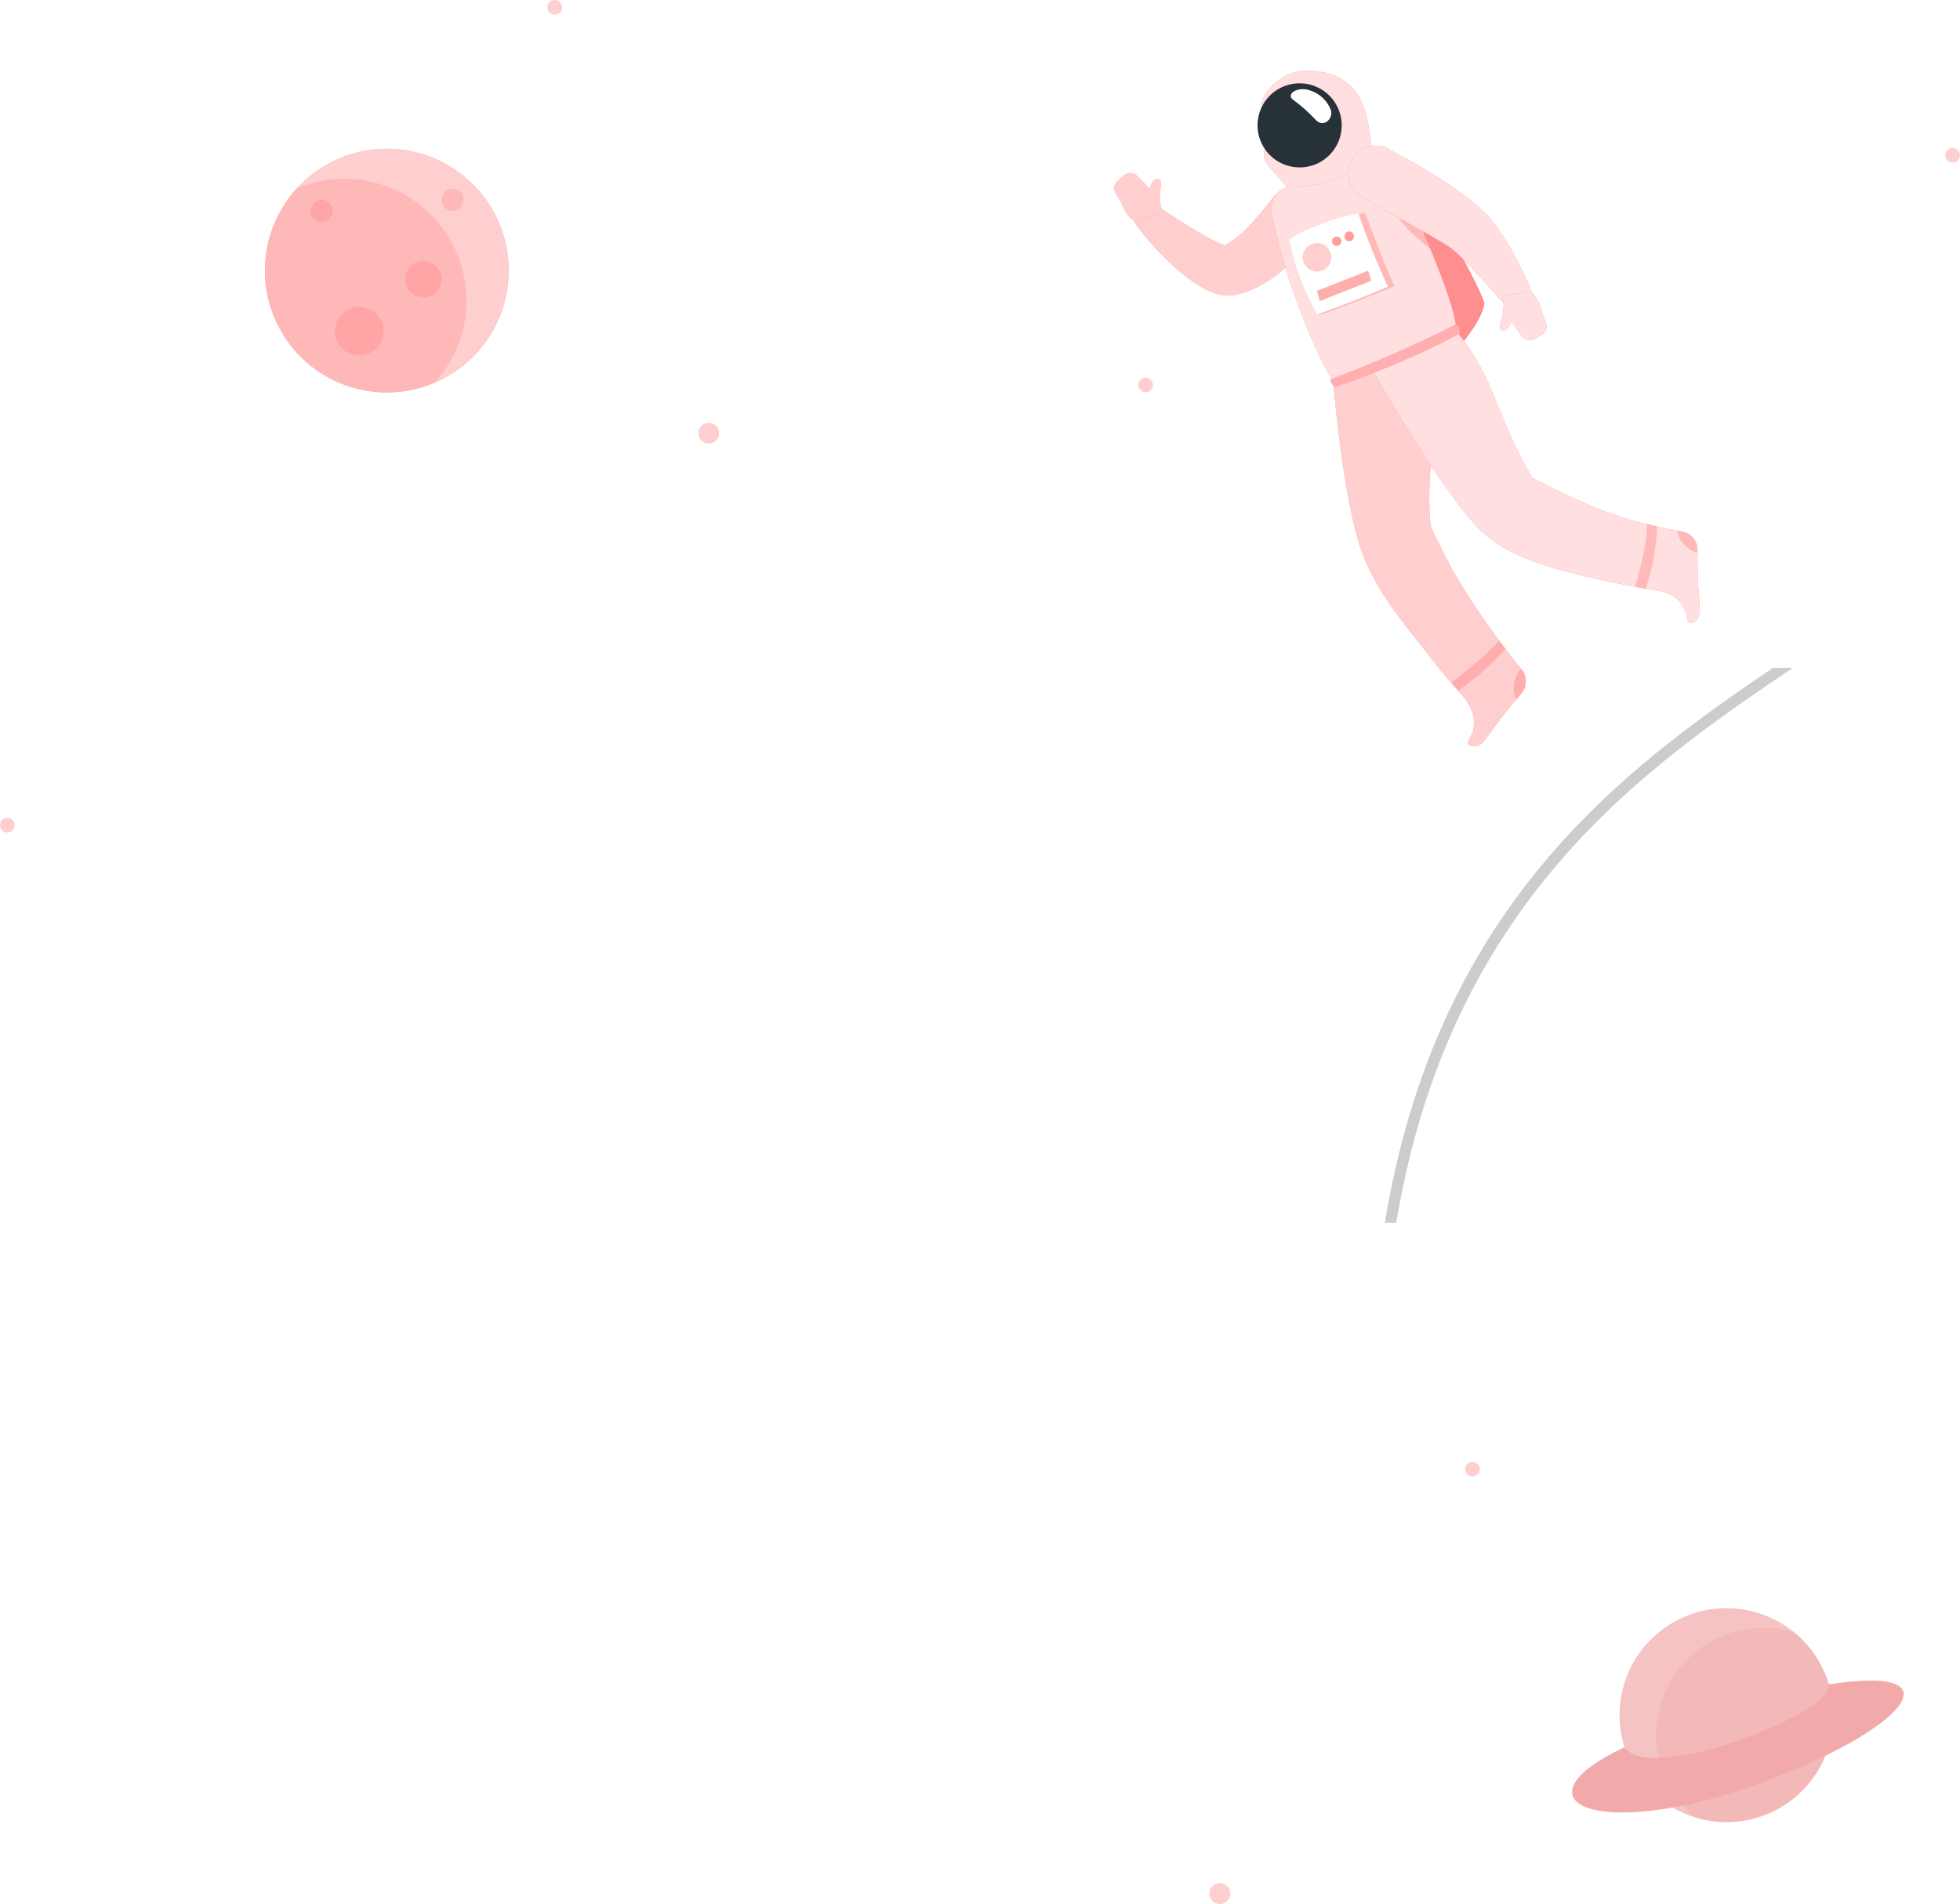 <svg width="459" height="446" viewBox="0 0 459 446" fill="none" xmlns="http://www.w3.org/2000/svg">
<g filter="url(#filter0_b_6054_1698)">
<path d="M98.991 291.388C98.991 288.627 96.753 286.388 93.991 286.388H24.765C22.003 286.388 19.765 284.149 19.765 281.388V252.445C19.765 251.268 20.18 250.128 20.938 249.227L97.493 158.217C98.443 157.087 99.843 156.435 101.319 156.435H131.906C134.667 156.435 136.906 158.674 136.906 161.435V247.653C136.906 250.415 139.144 252.653 141.906 252.653H151.553C154.314 252.653 156.553 254.892 156.553 257.653V281.388C156.553 284.149 154.314 286.388 151.553 286.388H141.906C139.144 286.388 136.906 288.627 136.906 291.388V310.657C136.906 313.418 134.667 315.657 131.906 315.657H103.991C101.23 315.657 98.991 313.418 98.991 310.657V291.388ZM93.991 252.653C96.753 252.653 98.991 250.415 98.991 247.653V216.989C98.991 212.337 93.194 210.206 90.181 213.751L64.12 244.415C61.36 247.663 63.668 252.653 67.93 252.653H93.991Z" fill="white"/>
</g>
<g filter="url(#filter1_b_6054_1698)">
<path d="M170.106 236.743C170.106 206.979 175.462 186.147 186.173 174.247C196.884 162.346 213.207 156.401 235.141 156.409C245.67 156.409 254.32 157.711 261.09 160.315C267.241 162.531 272.872 165.983 277.639 170.458C281.656 174.293 285.059 178.724 287.729 183.595C290.371 188.68 292.361 194.079 293.653 199.662C296.597 211.589 298.066 223.833 298.028 236.118C298.028 264.519 293.224 285.303 283.615 298.47C274.006 311.638 257.458 318.226 233.969 318.235C220.793 318.235 210.147 316.134 202.031 311.933C193.85 307.664 186.959 301.285 182.072 293.458C178.296 287.694 175.358 279.808 173.257 269.8C171.076 258.918 170.021 247.841 170.106 236.743ZM213.255 236.847C213.255 256.811 215.012 270.425 218.528 277.691C222.043 284.956 227.151 288.606 233.852 288.64C235.979 288.664 238.089 288.266 240.06 287.468C242.031 286.67 243.825 285.488 245.336 283.992C248.582 280.893 250.969 275.998 252.497 269.306C254.025 262.613 254.788 252.197 254.788 238.058C254.788 217.278 253.026 203.307 249.502 196.146C245.978 188.985 240.692 185.409 233.644 185.418C226.457 185.418 221.249 189.068 218.02 196.368C214.791 203.668 213.203 217.161 213.255 236.847Z" fill="white"/>
</g>
<g filter="url(#filter2_b_6054_1698)">
<path d="M390.718 291.388C390.718 288.627 388.479 286.388 385.718 286.388H316.491C313.73 286.388 311.491 284.149 311.491 281.388V252.445C311.491 251.268 311.907 250.128 312.665 249.227L389.219 158.217C390.169 157.087 391.57 156.435 393.046 156.435H423.632C426.394 156.435 428.632 158.674 428.632 161.435V247.653C428.632 250.415 430.871 252.653 433.632 252.653H443.344C446.106 252.653 448.344 254.892 448.344 257.653V281.388C448.344 284.149 446.106 286.388 443.344 286.388H433.632C430.871 286.388 428.632 288.627 428.632 291.388V310.657C428.632 313.418 426.394 315.657 423.632 315.657H395.718C392.956 315.657 390.718 313.418 390.718 310.657V291.388ZM385.718 252.653C388.479 252.653 390.718 250.415 390.718 247.653V216.993C390.718 212.34 384.92 210.209 381.907 213.755L355.857 244.416C353.098 247.663 355.406 252.653 359.668 252.653H385.718Z" fill="white"/>
</g>
<g opacity="0.3">
<path d="M168.413 101.478C168.413 101.96 168.27 102.431 168.002 102.832C167.734 103.233 167.353 103.545 166.907 103.728C166.462 103.912 165.972 103.96 165.499 103.865C165.026 103.77 164.592 103.537 164.252 103.195C163.912 102.853 163.682 102.418 163.589 101.945C163.497 101.472 163.547 100.982 163.733 100.537C163.919 100.092 164.233 99.713 164.636 99.447C165.038 99.181 165.51 99.04 165.992 99.043C166.311 99.043 166.627 99.106 166.921 99.229C167.216 99.351 167.484 99.531 167.709 99.757C167.934 99.983 168.112 100.252 168.233 100.547C168.354 100.842 168.415 101.159 168.413 101.478Z" fill="#FF5E5E"/>
<path d="M1.719 195.001C2.668 195.001 3.437 194.231 3.437 193.282C3.437 192.333 2.668 191.563 1.719 191.563C0.769 191.563 0 192.333 0 193.282C0 194.231 0.769 195.001 1.719 195.001Z" fill="#FF5E5E"/>
<path d="M285.659 445.987C287.018 445.987 288.12 444.885 288.12 443.526C288.12 442.167 287.018 441.066 285.659 441.066C284.3 441.066 283.198 442.167 283.198 443.526C283.198 444.885 284.3 445.987 285.659 445.987Z" fill="#FF5E5E"/>
<path d="M344.835 345.863C345.784 345.863 346.554 345.094 346.554 344.145C346.554 343.195 345.784 342.426 344.835 342.426C343.886 342.426 343.116 343.195 343.116 344.145C343.116 345.094 343.886 345.863 344.835 345.863Z" fill="#FF5E5E"/>
<path d="M458.981 36.378C458.981 36.718 458.88 37.05 458.692 37.333C458.503 37.615 458.234 37.836 457.92 37.966C457.606 38.096 457.261 38.13 456.927 38.063C456.594 37.997 456.288 37.834 456.047 37.593C455.807 37.353 455.643 37.047 455.577 36.713C455.511 36.38 455.545 36.034 455.675 35.72C455.805 35.406 456.025 35.138 456.308 34.949C456.59 34.76 456.923 34.659 457.263 34.659C457.718 34.659 458.156 34.84 458.478 35.163C458.8 35.485 458.981 35.922 458.981 36.378Z" fill="#FF5E5E"/>
<path d="M131.633 1.719C131.633 2.059 131.532 2.391 131.343 2.673C131.154 2.956 130.886 3.176 130.572 3.306C130.258 3.437 129.912 3.471 129.579 3.404C129.245 3.338 128.939 3.174 128.699 2.934C128.458 2.694 128.295 2.387 128.228 2.054C128.162 1.721 128.196 1.375 128.326 1.061C128.456 0.747 128.676 0.478 128.959 0.29C129.242 0.101 129.574 0 129.914 0C130.369 0.003 130.804 0.186 131.125 0.507C131.447 0.829 131.629 1.264 131.633 1.719Z" fill="#FF5E5E"/>
<path d="M268.277 91.895C269.226 91.895 269.996 91.126 269.996 90.177C269.996 89.227 269.226 88.458 268.277 88.458C267.328 88.458 266.559 89.227 266.559 90.177C266.559 91.126 267.328 91.895 268.277 91.895Z" fill="#FF5E5E"/>
</g>
<path d="M90.593 91.908C106.348 91.908 119.12 79.136 119.12 63.381C119.12 47.626 106.348 34.855 90.593 34.855C74.838 34.855 62.066 47.626 62.066 63.381C62.066 79.136 74.838 91.908 90.593 91.908Z" fill="#FF5E5E"/>
<path opacity="0.7" d="M90.593 91.908C106.348 91.908 119.12 79.136 119.12 63.381C119.12 47.626 106.348 34.855 90.593 34.855C74.838 34.855 62.066 47.626 62.066 63.381C62.066 79.136 74.838 91.908 90.593 91.908Z" fill="white"/>
<path opacity="0.2" d="M80.763 41.859C76.878 41.847 73.031 42.632 69.461 44.164C65.074 48.986 62.469 55.166 62.082 61.674C61.694 68.182 63.547 74.627 67.331 79.936C71.115 85.246 76.604 89.099 82.882 90.855C89.161 92.612 95.852 92.165 101.842 89.591C105.556 85.498 108.001 80.415 108.882 74.959C109.762 69.503 109.04 63.909 106.802 58.856C104.564 53.803 100.908 49.508 96.276 46.493C91.644 43.478 86.237 41.873 80.711 41.872L80.763 41.859Z" fill="#FF5E5E"/>
<path opacity="0.2" d="M77.925 49.398C77.925 49.913 77.772 50.416 77.486 50.845C77.2 51.273 76.793 51.607 76.317 51.804C75.841 52.001 75.318 52.052 74.813 51.952C74.308 51.851 73.844 51.603 73.48 51.239C73.115 50.875 72.867 50.411 72.767 49.906C72.666 49.401 72.718 48.877 72.915 48.401C73.112 47.925 73.446 47.519 73.874 47.233C74.302 46.947 74.806 46.794 75.321 46.794C76.011 46.794 76.674 47.068 77.162 47.557C77.65 48.045 77.925 48.707 77.925 49.398Z" fill="#FF5E5E"/>
<path opacity="0.2" d="M108.6 46.794C108.6 47.309 108.447 47.812 108.161 48.241C107.875 48.669 107.468 49.003 106.992 49.2C106.516 49.397 105.993 49.448 105.488 49.348C104.982 49.247 104.518 48.999 104.154 48.635C103.79 48.271 103.542 47.807 103.442 47.302C103.341 46.797 103.393 46.273 103.59 45.797C103.787 45.322 104.121 44.915 104.549 44.629C104.977 44.343 105.481 44.19 105.996 44.19C106.686 44.19 107.349 44.464 107.837 44.953C108.325 45.441 108.6 46.103 108.6 46.794Z" fill="#FF5E5E"/>
<path opacity="0.2" d="M103.392 65.386C103.392 66.231 103.141 67.057 102.672 67.759C102.203 68.461 101.536 69.009 100.755 69.332C99.975 69.655 99.116 69.74 98.288 69.575C97.46 69.41 96.699 69.003 96.101 68.406C95.504 67.809 95.097 67.048 94.933 66.22C94.768 65.391 94.852 64.532 95.176 63.752C95.499 62.972 96.046 62.305 96.749 61.836C97.451 61.366 98.276 61.116 99.121 61.116C100.254 61.116 101.34 61.566 102.141 62.367C102.942 63.168 103.392 64.254 103.392 65.386Z" fill="#FF5E5E"/>
<path opacity="0.2" d="M89.825 77.56C89.825 78.688 89.491 79.791 88.864 80.728C88.238 81.666 87.347 82.397 86.305 82.829C85.263 83.26 84.116 83.373 83.01 83.153C81.904 82.933 80.888 82.39 80.09 81.593C79.293 80.795 78.749 79.779 78.529 78.673C78.309 77.567 78.422 76.42 78.854 75.378C79.286 74.336 80.017 73.445 80.954 72.819C81.892 72.192 82.995 71.857 84.123 71.857C85.635 71.857 87.086 72.458 88.155 73.528C89.225 74.597 89.825 76.048 89.825 77.56Z" fill="#FF5E5E"/>
<path d="M428.684 407.482C431.86 394.024 423.525 380.539 410.067 377.363C396.609 374.186 383.124 382.521 379.948 395.979C376.771 409.437 385.106 422.922 398.564 426.098C412.022 429.275 425.507 420.94 428.684 407.482Z" fill="#F1A9A9"/>
<path opacity="0.3" d="M428.684 407.482C431.86 394.024 423.525 380.539 410.067 377.363C396.609 374.186 383.124 382.521 379.948 395.979C376.771 409.437 385.106 422.922 398.564 426.098C412.022 429.275 425.507 420.94 428.684 407.482Z" fill="white"/>
<path opacity="0.4" d="M420.129 382.345C414.579 380.67 408.619 380.974 403.268 383.205C397.917 385.436 393.507 389.456 390.79 394.578C388.074 399.7 387.221 405.606 388.376 411.288C389.531 416.969 392.622 422.073 397.123 425.728C399.457 426.437 401.883 426.797 404.323 426.796C409.492 426.794 414.534 425.194 418.757 422.213C422.979 419.232 426.176 415.017 427.908 410.147C429.64 405.277 429.822 399.99 428.429 395.012C427.036 390.034 424.137 385.61 420.129 382.345Z" fill="#F1A9A9"/>
<path d="M380.418 409.245C353.688 421.822 373.621 431.522 411.288 417.981C446.169 405.443 459.462 389.637 428.214 394.545C429.894 401.12 386.212 418.137 380.418 409.245Z" fill="#F1A9A9"/>
<path opacity="0.2" d="M419.83 156.435C384.819 180.093 339.497 211.341 326.985 286.388H324.315C336.489 212.174 380.158 180.184 415.182 156.435H419.83Z" fill="black"/>
<path opacity="0.1" d="M238.722 391.368C216.588 391.368 194.701 381.382 184.038 365.081C177.463 355.003 169.82 333.898 192.579 305.736L194.597 307.376C178.504 327.297 175.536 347.282 186.225 363.662C199.245 383.582 229.96 393.608 256.182 386.473C283.042 379.168 299.343 355.811 300.918 322.388C306.296 208.06 367.034 172.84 411.38 147.126C438.944 131.15 458.851 119.615 454.476 95.254C453.864 91.882 452.523 89.552 450.349 88.119C444.685 84.383 433.618 86.974 420.807 89.955C395.665 95.814 361.24 103.834 340.734 68.954L342.986 67.652C362.516 100.892 394.506 93.431 420.221 87.442C433.618 84.331 445.18 81.635 451.781 85.971C454.581 87.807 456.299 90.71 456.989 94.825C461.689 120.969 440.063 133.52 412.656 149.404C368.818 174.82 308.796 209.622 303.483 322.57C301.843 357.204 284.839 381.434 256.82 389.051C250.917 390.623 244.831 391.402 238.722 391.368Z" fill="white"/>
<path d="M313.926 38.175C319.925 38.209 325.885 39.144 331.607 40.948C331.607 40.948 345.929 65.386 347.622 70.985C347.023 76.505 337.713 85.554 337.713 85.554L313.926 38.175Z" fill="#FF5E5E"/>
<path opacity="0.3" d="M313.926 38.175C319.925 38.209 325.885 39.144 331.607 40.948C331.607 40.948 345.929 65.386 347.622 70.985C347.023 76.505 337.713 85.554 337.713 85.554L313.926 38.175Z" fill="white"/>
<path d="M356.344 156.826C350.829 150.082 345.799 142.955 341.293 135.499C340.199 133.616 339.162 131.697 338.181 129.744C337.621 128.638 337.088 127.531 336.567 126.411C335.883 125.322 335.353 124.143 334.991 122.909C333.429 106.412 339.08 94.265 333.689 81.023L312.232 89.408C312.232 89.408 314.055 113.001 318.222 127.166C320.826 135.929 326.659 143.506 332.296 150.524C334.054 152.712 335.747 154.964 337.504 157.164C339.262 159.365 341.033 161.149 342.712 163.219C345.251 166.357 346.084 169.364 344.17 173.062L343.845 173.648C343.298 174.611 345.85 175.705 347.465 173.648C350.069 170.289 349.704 170.497 351.969 167.632C353.35 165.901 354.925 164.013 356.292 162.424C356.952 161.643 357.318 160.657 357.327 159.635C357.337 158.612 356.989 157.619 356.344 156.826Z" fill="#FF5E5E"/>
<path opacity="0.7" d="M356.344 156.826C350.829 150.082 345.799 142.955 341.293 135.499C340.199 133.616 339.162 131.697 338.181 129.744C337.621 128.638 337.088 127.531 336.567 126.411C335.883 125.322 335.353 124.143 334.991 122.909C333.429 106.412 339.08 94.265 333.689 81.023L312.232 89.408C312.232 89.408 314.055 113.001 318.222 127.166C320.826 135.929 326.659 143.506 332.296 150.524C334.054 152.712 335.747 154.964 337.504 157.164C339.262 159.365 341.033 161.149 342.712 163.219C345.251 166.357 346.084 169.364 344.17 173.062L343.845 173.648C343.298 174.611 345.85 175.705 347.465 173.648C350.069 170.289 349.704 170.497 351.969 167.632C353.35 165.901 354.925 164.013 356.292 162.424C356.952 161.643 357.318 160.657 357.327 159.635C357.337 158.612 356.989 157.619 356.344 156.826Z" fill="white"/>
<path opacity="0.3" d="M351.098 150.042C347.693 153.692 343.913 156.974 339.822 159.834C340.382 160.458 340.929 161.136 341.489 161.734C345.585 158.967 349.305 155.68 352.556 151.956L351.098 150.042Z" fill="#FF5E5E"/>
<path opacity="0.3" d="M356.344 156.826L356.188 156.644C355.186 157.793 354.603 159.248 354.535 160.771C354.451 161.816 354.62 162.865 355.029 163.831L356.266 162.359C356.913 161.586 357.273 160.614 357.288 159.607C357.302 158.599 356.969 157.617 356.344 156.826Z" fill="#FF5E5E"/>
<path d="M308.822 53.799C306.496 57.282 303.705 60.431 300.528 63.16C298.766 64.679 296.835 65.989 294.773 67.066C293.69 67.621 292.567 68.095 291.414 68.485L290.529 68.772L290.242 68.85L289.63 69.019C289.254 69.108 288.871 69.169 288.485 69.201C287.386 69.285 286.281 69.184 285.217 68.902C283.874 68.521 282.587 67.965 281.389 67.248C280.425 66.685 279.49 66.072 278.589 65.412C276.961 64.202 275.405 62.898 273.928 61.507C271.08 58.808 268.467 55.872 266.116 52.731C265.664 52.119 265.439 51.368 265.481 50.608C265.522 49.848 265.828 49.127 266.345 48.568C266.862 48.009 267.558 47.649 268.312 47.548C269.067 47.448 269.833 47.614 270.478 48.018H270.582C273.655 49.971 276.754 52.028 279.774 53.864C281.311 54.762 282.795 55.673 284.266 56.377C284.938 56.728 285.629 57.041 286.336 57.314C286.777 57.509 287.249 57.623 287.729 57.653C287.808 57.653 287.729 57.561 287.248 57.575C287.096 57.565 286.944 57.565 286.792 57.575L286.506 57.639L286.935 57.418C287.514 57.107 288.075 56.764 288.615 56.39C289.78 55.568 290.869 54.645 291.87 53.629C294.144 51.246 296.275 48.728 298.25 46.091C299.332 44.88 300.827 44.118 302.442 43.953C304.057 43.788 305.676 44.233 306.98 45.199C308.284 46.166 309.18 47.585 309.492 49.179C309.804 50.772 309.509 52.425 308.666 53.812L308.822 53.799Z" fill="#FF5E5E"/>
<path opacity="0.7" d="M308.822 53.799C306.496 57.282 303.705 60.431 300.528 63.16C298.766 64.679 296.835 65.989 294.773 67.066C293.69 67.621 292.567 68.095 291.414 68.485L290.529 68.772L290.242 68.85L289.63 69.019C289.254 69.108 288.871 69.169 288.485 69.201C287.386 69.285 286.281 69.184 285.217 68.902C283.874 68.521 282.587 67.965 281.389 67.248C280.425 66.685 279.49 66.072 278.589 65.412C276.961 64.202 275.405 62.898 273.928 61.507C271.08 58.808 268.467 55.872 266.116 52.731C265.664 52.119 265.439 51.368 265.481 50.608C265.522 49.848 265.828 49.127 266.345 48.568C266.862 48.009 267.558 47.649 268.312 47.548C269.067 47.448 269.833 47.614 270.478 48.018H270.582C273.655 49.971 276.754 52.028 279.774 53.864C281.311 54.762 282.795 55.673 284.266 56.377C284.938 56.728 285.629 57.041 286.336 57.314C286.777 57.509 287.249 57.623 287.729 57.653C287.808 57.653 287.729 57.561 287.248 57.575C287.096 57.565 286.944 57.565 286.792 57.575L286.506 57.639L286.935 57.418C287.514 57.107 288.075 56.764 288.615 56.39C289.78 55.568 290.869 54.645 291.87 53.629C294.144 51.246 296.275 48.728 298.25 46.091C299.332 44.88 300.827 44.118 302.442 43.953C304.057 43.788 305.676 44.233 306.98 45.199C308.284 46.166 309.18 47.585 309.492 49.179C309.804 50.772 309.509 52.425 308.666 53.812L308.822 53.799Z" fill="white"/>
<path d="M261.234 45.231L262.757 47.836C262.757 47.836 263.916 51.247 266.246 51.872L272.574 49.828L272.248 49.294C271.441 48.07 271.532 45.687 271.806 43.708C272.079 41.729 271.064 41.664 270.309 42.159C269.773 42.774 269.398 43.512 269.215 44.307C268.904 43.877 268.56 43.472 268.186 43.096L266.259 41.169C265.855 40.774 265.316 40.547 264.751 40.532C264.186 40.517 263.637 40.717 263.213 41.091L261.65 42.484C261.28 42.827 261.036 43.286 260.961 43.785C260.885 44.284 260.981 44.794 261.234 45.231Z" fill="#FF5E5E"/>
<path opacity="0.7" d="M261.234 45.231L262.757 47.836C262.757 47.836 263.916 51.247 266.246 51.872L272.574 49.828L272.248 49.294C271.441 48.07 271.532 45.687 271.806 43.708C272.079 41.729 271.064 41.664 270.309 42.159C269.773 42.774 269.398 43.512 269.215 44.307C268.904 43.877 268.56 43.472 268.186 43.096L266.259 41.169C265.855 40.774 265.316 40.547 264.751 40.532C264.186 40.517 263.637 40.717 263.213 41.091L261.65 42.484C261.28 42.827 261.036 43.286 260.961 43.785C260.885 44.284 260.981 44.794 261.234 45.231Z" fill="white"/>
<path d="M320.318 35.857C313.3 37.717 306.577 40.553 300.346 44.281C299.374 44.889 298.611 45.78 298.159 46.835C297.708 47.889 297.589 49.056 297.82 50.179C300.333 62.47 306.048 78.927 312.22 89.408L341.007 77.495C341.202 72.417 334.211 55.986 327.089 40.102C325.813 37.25 323.352 35.128 320.318 35.857Z" fill="#FF5E5E"/>
<path opacity="0.8" d="M320.318 35.857C313.3 37.717 306.577 40.553 300.346 44.281C299.374 44.889 298.611 45.78 298.159 46.835C297.708 47.889 297.589 49.056 297.82 50.179C300.333 62.47 306.048 78.927 312.22 89.408L341.007 77.495C341.202 72.417 334.211 55.986 327.089 40.102C325.813 37.25 323.352 35.128 320.318 35.857Z" fill="white"/>
<path opacity="0.3" d="M331.555 50.166L325.839 48.252C327.141 51.598 331.737 55.83 334.953 58.317C333.911 55.713 332.752 52.978 331.555 50.166Z" fill="#FF5E5E"/>
<path d="M318.43 22.967C316.048 18.436 310.905 16.158 304.733 16.666C299.525 17.108 294.916 22.42 295.463 25.285C296.01 28.149 300.385 29.373 301.218 30.363L297.611 32.967C297.184 33.275 296.824 33.667 296.552 34.118C296.28 34.569 296.102 35.071 296.029 35.593C295.956 36.115 295.99 36.646 296.127 37.154C296.265 37.663 296.504 38.139 296.83 38.552C298.354 40.479 300.359 42.458 301.517 43.916C311.491 43.656 318.873 39.854 321.542 36.196C320.54 31.561 320.748 27.472 318.43 22.967Z" fill="#FF5E5E"/>
<path opacity="0.8" d="M318.43 22.967C316.048 18.436 310.905 16.158 304.733 16.666C299.525 17.108 294.916 22.42 295.463 25.285C296.01 28.149 300.385 29.373 301.218 30.363L297.611 32.967C297.184 33.275 296.824 33.667 296.552 34.118C296.28 34.569 296.102 35.071 296.029 35.593C295.956 36.115 295.99 36.646 296.127 37.154C296.265 37.663 296.504 38.139 296.83 38.552C298.354 40.479 300.359 42.458 301.517 43.916C311.491 43.656 318.873 39.854 321.542 36.196C320.54 31.561 320.748 27.472 318.43 22.967Z" fill="white"/>
<path d="M313.535 25.78C314.243 27.595 314.397 29.58 313.977 31.483C313.557 33.387 312.582 35.123 311.176 36.472C309.77 37.821 307.995 38.724 306.076 39.064C304.157 39.405 302.18 39.17 300.395 38.387C298.61 37.605 297.097 36.311 296.048 34.669C294.998 33.026 294.459 31.11 294.498 29.162C294.537 27.213 295.153 25.32 296.268 23.721C297.383 22.123 298.947 20.891 300.762 20.181C303.199 19.232 305.912 19.288 308.307 20.338C310.702 21.388 312.582 23.345 313.535 25.78Z" fill="#263238"/>
<path d="M398.074 143.116C397.93 138.832 397.735 139.21 397.618 135.603C397.54 133.39 397.527 130.929 397.514 128.807C397.509 127.799 397.157 126.824 396.517 126.045C395.876 125.267 394.986 124.734 393.998 124.536C392.28 124.185 390.548 123.859 388.79 123.495C386.538 123.013 384.311 122.492 382.111 121.854C380.392 121.359 378.7 120.813 377.02 120.201C375.341 119.589 373.453 118.899 371.708 118.091C369.651 117.219 367.62 116.282 365.615 115.305C363.362 114.238 361.136 113.118 358.909 111.985C350.342 97.806 350.16 88.458 340.968 77.495L321.229 86.427C321.229 86.427 335.734 112.154 345.603 123.065C351.293 129.341 360.211 132.179 368.167 134.236C373.908 135.707 379.728 136.84 385.548 137.921C387.814 138.338 390.275 138.494 392.228 139.848C393.672 140.956 394.663 142.553 395.014 144.34C395.101 144.704 395.179 145.069 395.248 145.433C395.496 146.527 398.165 145.694 398.074 143.116Z" fill="#FF5E5E"/>
<path opacity="0.8" d="M398.074 143.116C397.93 138.832 397.735 139.21 397.618 135.603C397.54 133.39 397.527 130.929 397.514 128.807C397.509 127.799 397.157 126.824 396.517 126.045C395.876 125.267 394.986 124.734 393.998 124.536C392.28 124.185 390.548 123.859 388.79 123.495C386.538 123.013 384.311 122.492 382.111 121.854C380.392 121.359 378.7 120.813 377.02 120.201C375.341 119.589 373.453 118.899 371.708 118.091C369.651 117.219 367.62 116.282 365.615 115.305C363.362 114.238 361.136 113.118 358.909 111.985C350.342 97.806 350.16 88.458 340.968 77.495L321.229 86.427C321.229 86.427 335.734 112.154 345.603 123.065C351.293 129.341 360.211 132.179 368.167 134.236C373.908 135.707 379.728 136.84 385.548 137.921C387.814 138.338 390.275 138.494 392.228 139.848C393.672 140.956 394.663 142.553 395.014 144.34C395.101 144.704 395.179 145.069 395.248 145.433C395.496 146.527 398.165 145.694 398.074 143.116Z" fill="white"/>
<path opacity="0.3" d="M388.062 123.325C387.28 123.156 386.499 122.987 385.705 122.792C385.77 127.297 383.661 135.056 382.893 137.413L385.366 137.882C386.988 133.192 387.896 128.285 388.062 123.325Z" fill="#FF5E5E"/>
<path opacity="0.3" d="M397.566 128.807C397.562 127.801 397.212 126.827 396.574 126.049C395.936 125.271 395.05 124.737 394.064 124.536L392.762 124.289C392.971 125.769 393.728 127.117 394.884 128.065C395.627 128.752 396.518 129.26 397.488 129.549C397.566 129.315 397.566 129.054 397.566 128.807Z" fill="#FF5E5E"/>
<path d="M311.699 25.858C312.219 27.837 310.006 29.907 308.248 28.201C306.608 26.442 304.813 24.834 302.884 23.397C301.074 22.264 303.483 20.285 306.334 21.053C307.551 21.359 308.675 21.956 309.61 22.793C310.544 23.63 311.261 24.682 311.699 25.858Z" fill="white"/>
<path d="M311.842 88.77C310.93 89.109 312.597 90.671 312.597 90.671C312.597 90.671 330.825 84.435 341.892 78.016C341.919 77.627 341.852 77.238 341.698 76.88C341.544 76.522 341.307 76.206 341.007 75.959C331.535 80.777 321.798 85.054 311.842 88.77Z" fill="#FF5E5E"/>
<path opacity="0.5" d="M311.842 88.77C310.93 89.109 312.597 90.671 312.597 90.671C312.597 90.671 330.825 84.435 341.892 78.016C341.919 77.627 341.852 77.238 341.698 76.88C341.544 76.522 341.307 76.206 341.007 75.959C331.535 80.777 321.798 85.054 311.842 88.77Z" fill="white"/>
<path d="M325.253 34.998C328.846 36.821 332.218 38.734 335.669 40.857C337.348 41.924 339.015 43.005 340.668 44.177C342.322 45.349 343.962 46.547 345.616 47.901L346.228 48.408L346.996 49.111C347.454 49.521 347.888 49.956 348.298 50.413C348.715 50.869 349.066 51.312 349.405 51.715C349.743 52.119 350.108 52.601 350.407 53.017C351.621 54.691 352.742 56.43 353.766 58.225C355.784 61.707 357.526 65.343 358.974 69.097C359.242 69.806 359.256 70.587 359.014 71.305C358.771 72.024 358.287 72.636 357.644 73.038C357.001 73.44 356.239 73.607 355.487 73.51C354.735 73.414 354.04 73.06 353.519 72.508L353.454 72.43C350.85 69.657 348.337 66.74 345.811 64.019C343.285 61.298 340.72 58.538 338.598 57.327C335.643 55.491 332.348 53.655 329.08 51.859L319.237 46.39C317.711 45.582 316.568 44.201 316.06 42.55C315.553 40.9 315.721 39.115 316.529 37.589C317.337 36.062 318.718 34.92 320.369 34.412C322.02 33.904 323.804 34.072 325.331 34.881L325.253 34.998Z" fill="#FF5E5E"/>
<path opacity="0.8" d="M325.253 34.998C328.846 36.821 332.218 38.734 335.669 40.857C337.348 41.924 339.015 43.005 340.668 44.177C342.322 45.349 343.962 46.547 345.616 47.901L346.228 48.408L346.996 49.111C347.454 49.521 347.888 49.956 348.298 50.413C348.715 50.869 349.066 51.312 349.405 51.715C349.743 52.119 350.108 52.601 350.407 53.017C351.621 54.691 352.742 56.43 353.766 58.225C355.784 61.707 357.526 65.343 358.974 69.097C359.242 69.806 359.256 70.587 359.014 71.305C358.771 72.024 358.287 72.636 357.644 73.038C357.001 73.44 356.239 73.607 355.487 73.51C354.735 73.414 354.04 73.06 353.519 72.508L353.454 72.43C350.85 69.657 348.337 66.74 345.811 64.019C343.285 61.298 340.72 58.538 338.598 57.327C335.643 55.491 332.348 53.655 329.08 51.859L319.237 46.39C317.711 45.582 316.568 44.201 316.06 42.55C315.553 40.9 315.721 39.115 316.529 37.589C317.337 36.062 318.718 34.92 320.369 34.412C322.02 33.904 323.804 34.072 325.331 34.881L325.253 34.998Z" fill="white"/>
<path d="M362.061 75.594L360.954 72.821C360.954 72.821 360.342 69.279 358.141 68.29L351.631 69.319L351.853 69.891C352.452 71.193 351.996 73.576 351.41 75.477C350.824 77.378 351.814 77.625 352.647 77.248C353.116 77.039 353.571 76.193 354.066 75.295C354.309 75.747 354.583 76.182 354.886 76.597L356.488 78.797C356.823 79.253 357.317 79.566 357.873 79.672C358.428 79.778 359.003 79.67 359.483 79.37L361.253 78.237C361.668 77.954 361.973 77.537 362.12 77.057C362.267 76.577 362.246 76.061 362.061 75.594Z" fill="#FF5E5E"/>
<path opacity="0.8" d="M362.061 75.594L360.954 72.821C360.954 72.821 360.342 69.279 358.141 68.29L351.631 69.319L351.853 69.891C352.452 71.193 351.996 73.576 351.41 75.477C350.824 77.378 351.814 77.625 352.647 77.248C353.116 77.039 353.571 76.193 354.066 75.295C354.309 75.747 354.583 76.182 354.886 76.597L356.488 78.797C356.823 79.253 357.317 79.566 357.873 79.672C358.428 79.778 359.003 79.67 359.483 79.37L361.253 78.237C361.668 77.954 361.973 77.537 362.12 77.057C362.267 76.577 362.246 76.061 362.061 75.594Z" fill="white"/>
<path opacity="0.3" d="M319.758 49.971L318.17 50.101L308.418 73.641C308.951 73.68 309.487 73.636 310.006 73.511C310.006 73.511 322.714 68.772 326.555 67.001C323.977 61.676 319.758 49.971 319.758 49.971Z" fill="#FF5E5E"/>
<path d="M301.96 56.142C303.145 62.296 305.345 68.209 308.47 73.641C313.235 72.001 321.177 68.902 325.031 67.131C322.441 61.578 320.142 55.894 318.144 50.101C314.069 50.374 305.124 53.799 301.96 56.142Z" fill="white"/>
<path opacity="0.3" d="M311.634 61.233C311.444 61.87 311.069 62.436 310.557 62.859C310.045 63.283 309.419 63.545 308.758 63.613C308.096 63.68 307.43 63.55 306.843 63.239C306.256 62.928 305.774 62.45 305.459 61.865C305.143 61.28 305.009 60.614 305.072 59.953C305.135 59.291 305.393 58.663 305.812 58.148C306.232 57.633 306.796 57.254 307.431 57.059C308.066 56.864 308.745 56.863 309.382 57.054C310.234 57.31 310.951 57.894 311.373 58.677C311.795 59.461 311.889 60.38 311.634 61.233Z" fill="#FF5E5E"/>
<path opacity="0.6" d="M314.121 56.754C314.07 56.971 313.955 57.168 313.79 57.319C313.626 57.47 313.419 57.567 313.198 57.598C312.977 57.63 312.752 57.593 312.552 57.494C312.352 57.395 312.187 57.238 312.078 57.043C311.969 56.849 311.921 56.625 311.941 56.403C311.961 56.181 312.048 55.97 312.19 55.798C312.332 55.626 312.523 55.501 312.737 55.439C312.952 55.377 313.18 55.382 313.392 55.452C313.656 55.536 313.878 55.718 314.013 55.959C314.148 56.201 314.187 56.485 314.121 56.754Z" fill="#FF5E5E"/>
<path opacity="0.6" d="M317.037 55.621C317.007 55.773 316.945 55.916 316.856 56.041C316.767 56.167 316.652 56.273 316.52 56.352C316.388 56.431 316.241 56.482 316.088 56.5C315.935 56.519 315.78 56.506 315.632 56.461C315.485 56.417 315.348 56.342 315.231 56.241C315.114 56.141 315.02 56.017 314.953 55.878C314.887 55.739 314.851 55.587 314.846 55.433C314.842 55.279 314.87 55.126 314.928 54.983C314.97 54.846 315.038 54.718 315.129 54.606C315.221 54.495 315.333 54.403 315.46 54.335C315.587 54.267 315.726 54.225 315.869 54.212C316.013 54.198 316.157 54.212 316.295 54.254C316.574 54.339 316.808 54.53 316.947 54.785C317.086 55.041 317.118 55.342 317.037 55.621Z" fill="#FF5E5E"/>
<path opacity="0.5" d="M321.126 65.764L309.082 70.516L308.366 68.147L320.397 63.394L321.126 65.764Z" fill="#FF5E5E"/>
<defs>
<filter id="filter0_b_6054_1698" x="-50.235" y="86.435" width="276.788" height="299.222" filterUnits="userSpaceOnUse" color-interpolation-filters="sRGB">
<feFlood flood-opacity="0" result="BackgroundImageFix"/>
<feGaussianBlur in="BackgroundImageFix" stdDeviation="35"/>
<feComposite in2="SourceAlpha" operator="in" result="effect1_backgroundBlur_6054_1698"/>
<feBlend mode="normal" in="SourceGraphic" in2="effect1_backgroundBlur_6054_1698" result="shape"/>
</filter>
<filter id="filter1_b_6054_1698" x="100.102" y="86.409" width="267.927" height="301.826" filterUnits="userSpaceOnUse" color-interpolation-filters="sRGB">
<feFlood flood-opacity="0" result="BackgroundImageFix"/>
<feGaussianBlur in="BackgroundImageFix" stdDeviation="35"/>
<feComposite in2="SourceAlpha" operator="in" result="effect1_backgroundBlur_6054_1698"/>
<feBlend mode="normal" in="SourceGraphic" in2="effect1_backgroundBlur_6054_1698" result="shape"/>
</filter>
<filter id="filter2_b_6054_1698" x="241.491" y="86.435" width="276.854" height="299.222" filterUnits="userSpaceOnUse" color-interpolation-filters="sRGB">
<feFlood flood-opacity="0" result="BackgroundImageFix"/>
<feGaussianBlur in="BackgroundImageFix" stdDeviation="35"/>
<feComposite in2="SourceAlpha" operator="in" result="effect1_backgroundBlur_6054_1698"/>
<feBlend mode="normal" in="SourceGraphic" in2="effect1_backgroundBlur_6054_1698" result="shape"/>
</filter>
</defs>
</svg>

